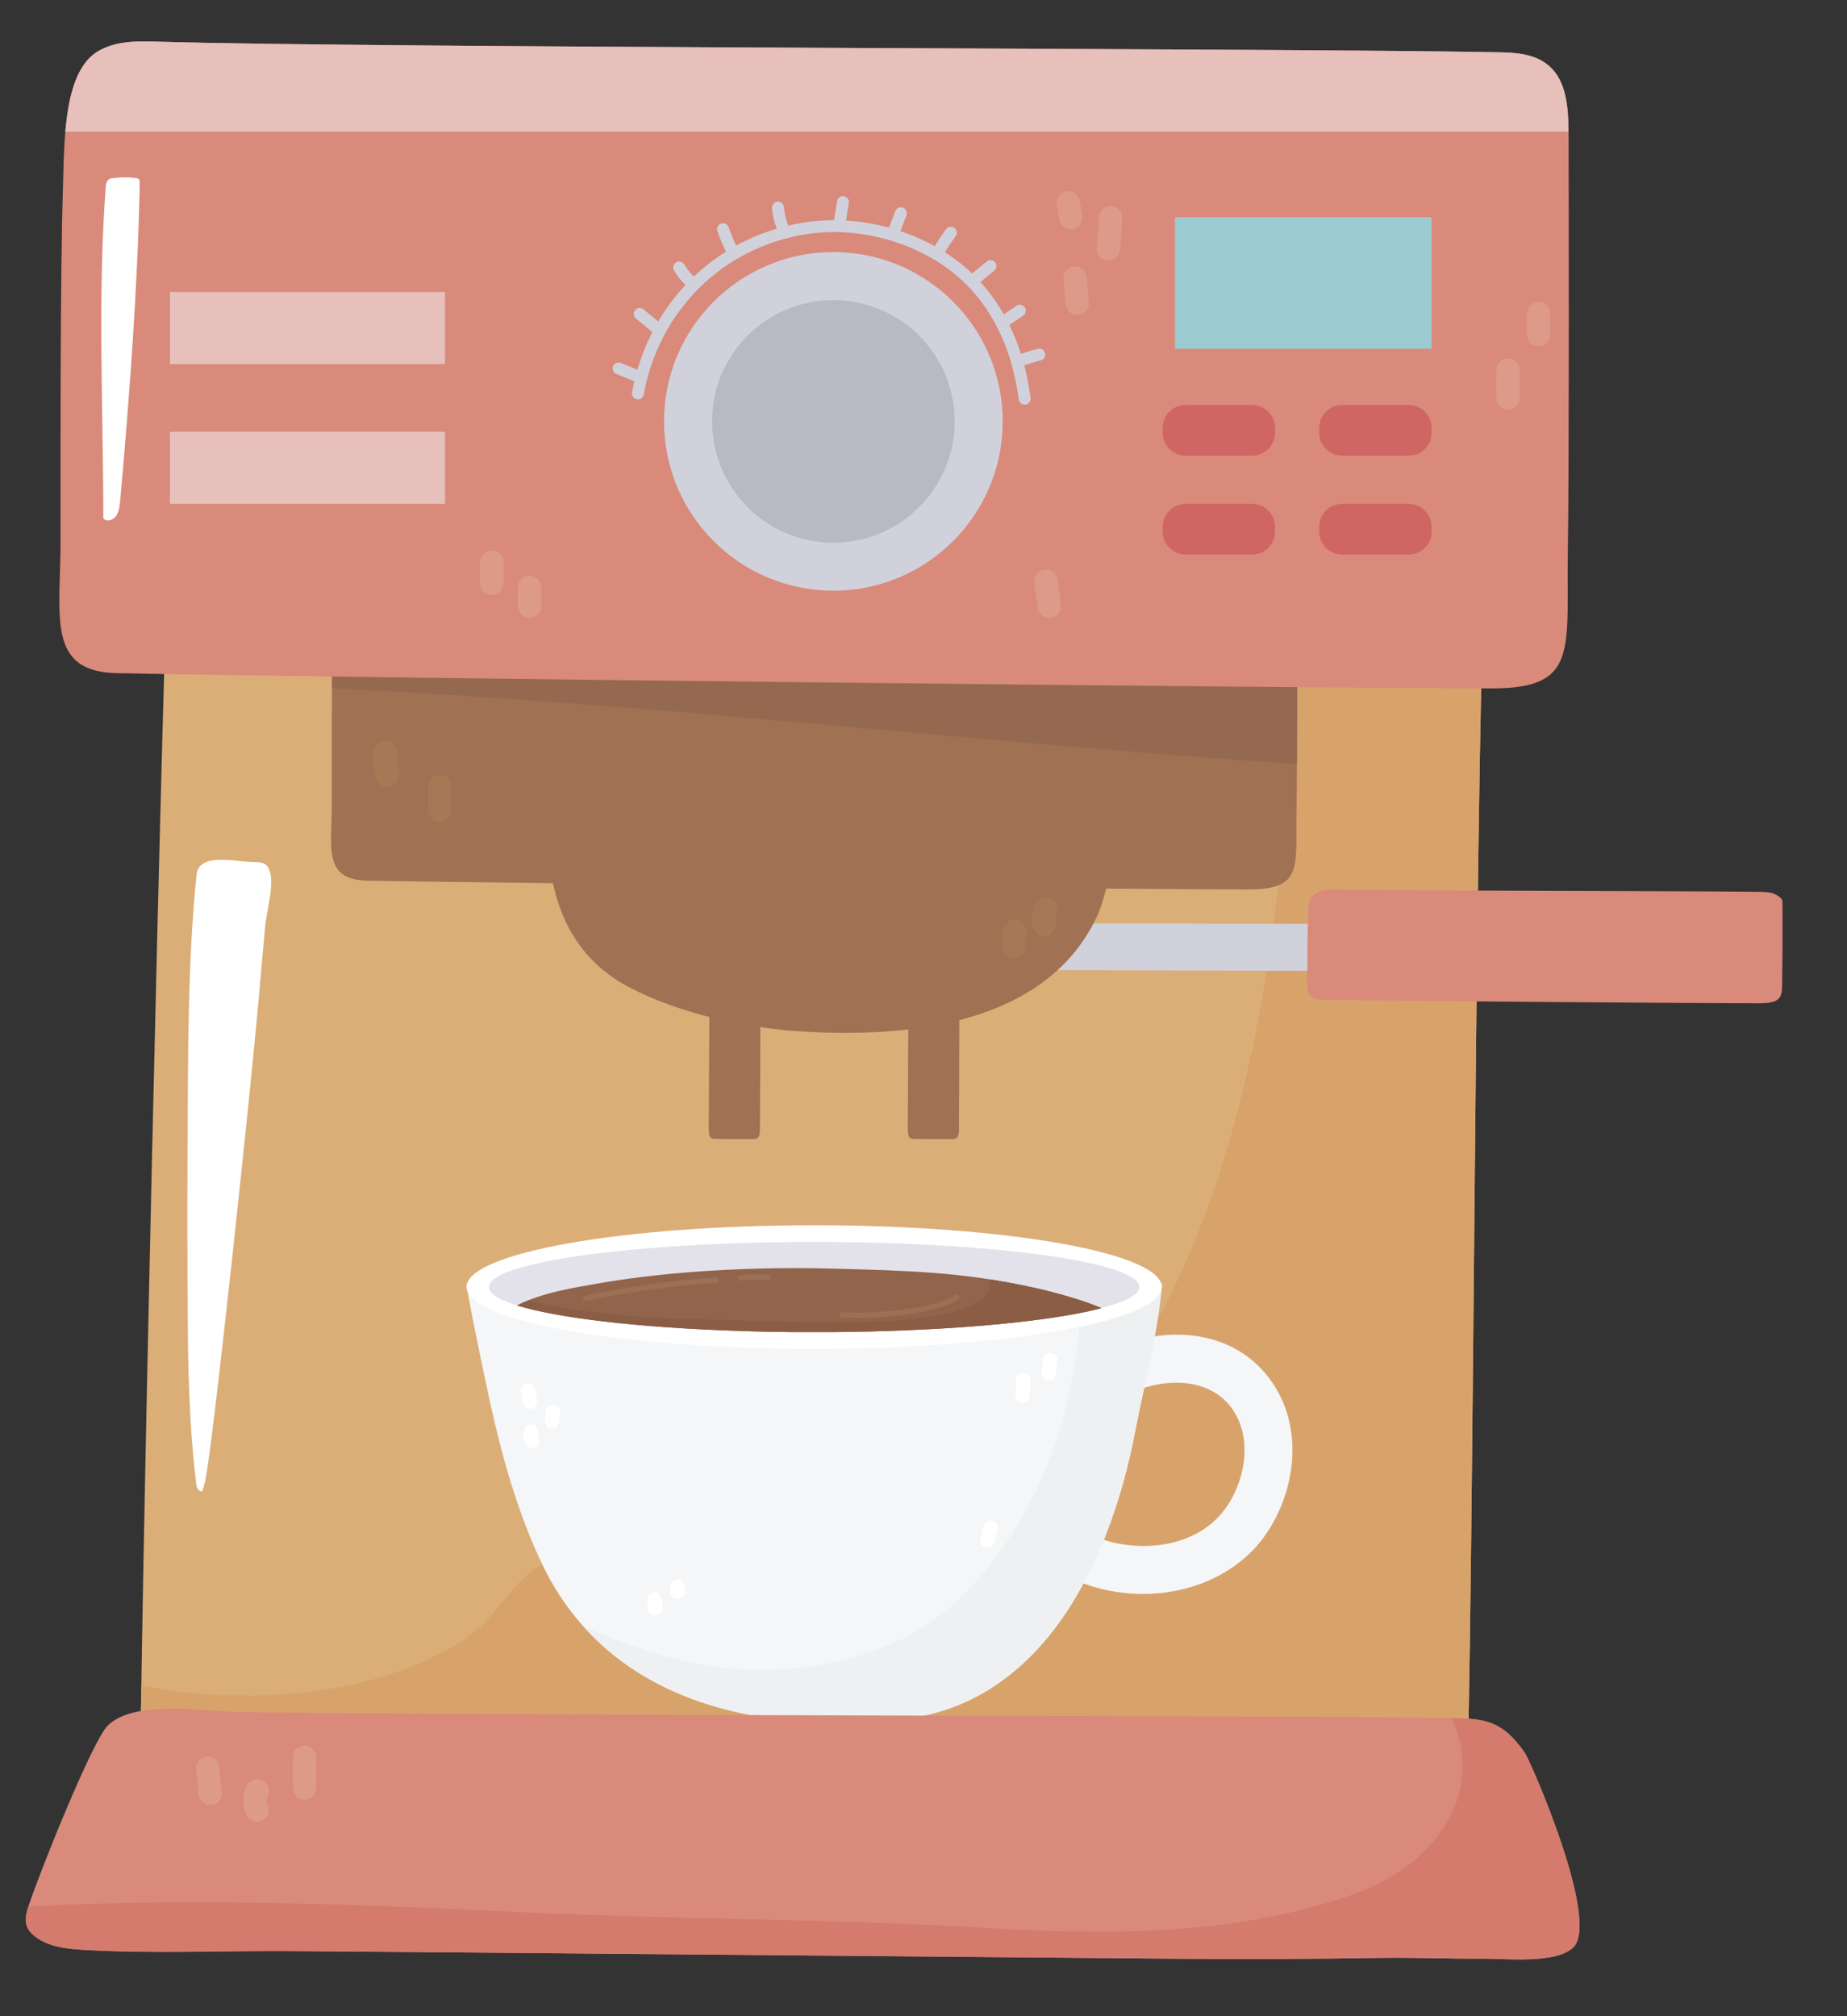 <?xml version="1.0" encoding="utf-8"?>
<!-- Generator: Adobe Illustrator 22.0.0, SVG Export Plug-In . SVG Version: 6.00 Build 0)  -->
<svg version="1.1" id="Capa_1" xmlns="http://www.w3.org/2000/svg" xmlns:xlink="http://www.w3.org/1999/xlink" x="0px" y="0px"
	 viewBox="0 0 786 858" enable-background="new 0 0 786 858" xml:space="preserve">
<rect x="0" y="0" width="786" height="858" fill="#333333" stroke="none"/>
<path fill="#DBAE78" d="M538.08,808.393c26.495-0.044,57.396,0.673,73.683-8.378c10.482-5.82,11.681-13.742,11.976-21.123
	c3.781-94.521,3.535-478.518,9.476-571.853c0.526-8.268,0.494-16.982-8.38-24.317c-18.287-15.118-81.167-14.46-124.982-15.118
	c-72.879-1.092-240.787-1.021-308.716-0.975c-67.523,0.046-116.889-6.234-118.165,24.027
	c-4.176,99.084-13.501,514.158-13.501,585.205c0,37.398,34.936,31.43,125.052,32.222C241.98,808.585,469.766,808.512,538.08,808.393
	z"/>
<path fill="#D8A36B" d="M624.835,182.722c-12.161-10.051-44.041-13.118-76.918-14.243c6.685,79.205,3.683,159.249-7.878,237.855
	c-14.97,101.786-56.399,228.865-169.281,257.196c-27.276,6.845-54.049,5.439-81.603,1.564c-20.426-2.872-48.555-9.922-65.44,5.637
	c-9.43,8.692-14.521,19.347-25.618,26.626c-37.929,24.884-92.645,28.76-137.956,19.956c-0.424,26.613-0.67,47.081-0.67,58.548
	c0,37.398,34.936,31.43,125.052,32.222c57.457,0.502,285.242,0.428,353.556,0.309c26.495-0.044,57.396,0.673,73.683-8.378
	c10.482-5.82,11.681-13.742,11.976-21.123c3.781-94.521,3.535-478.518,9.476-571.853
	C633.742,198.771,633.71,190.057,624.835,182.722z"/>
<path fill="#A07152" d="M551.948,246.591c-0.029-7.306,0.429-15.825-5.362-20.317c-3.727-2.889-8.797-3.22-13.52-3.301
	c-60.497-1.043-306.263-0.974-366-2.611c-5.291-0.146-10.87-0.137-15.564,2.309c-9.674,5.042-9.255,22.377-9.674,34.458
	c-0.699,20.092-0.655,66.383-0.626,85.111c0.029,18.616-3.988,32.226,15.379,32.577c63.415,1.152,329.073,3.722,374.545,3.722
	c23.934,0,20.117-9.629,20.621-34.475C552.073,328.223,552.024,265.424,551.948,246.591z"/>
<path fill="#94694F" d="M551.924,325.151c0.122-25.216,0.081-64.368,0.025-78.56c-0.029-7.306,0.429-15.825-5.362-20.317
	c-3.727-2.889-8.797-3.22-13.52-3.301c-60.497-1.043-306.263-0.974-366-2.611c-5.291-0.146-10.87-0.137-15.564,2.309
	c-9.674,5.042-9.255,22.377-9.674,34.458c-0.348,10.027-0.475,19.449-0.548,35.844C279.866,299.426,421.518,316.598,551.924,325.151
	z"/>
<path fill="#D98A7A" d="M667.529,63.346c-0.046-12.711,0.67-27.537-8.378-35.352c-5.822-5.028-13.744-5.606-21.126-5.747
	c-94.521-1.813-478.515-1.695-571.853-4.545c-8.268-0.251-16.982-0.237-24.317,4.022c-15.115,8.772-14.46,38.943-15.115,59.964
	c-1.092,34.965-1.021,115.525-0.977,148.114c0.046,32.397-6.232,56.08,24.029,56.694c99.081,2.003,514.157,6.478,585.202,6.478
	c37.398,0,31.432-16.763,32.222-59.998C667.722,205.409,667.646,96.121,667.529,63.346z"/>
<path fill="#E7BFBB" d="M667.5,56.062c-0.105-10.721-0.989-21.712-8.349-28.068c-5.822-5.028-13.744-5.606-21.126-5.747
	c-94.521-1.813-478.515-1.695-571.853-4.545c-8.268-0.251-16.982-0.237-24.317,4.022c-9.505,5.518-12.772,19.496-14.051,34.339
	H667.5z"/>
<path fill="#D0D1DB" d="M426.704,179.339c0,39.798-32.263,72.061-72.061,72.061c-39.8,0-72.063-32.263-72.063-72.061
	c0-39.798,32.263-72.061,72.063-72.061C394.441,107.278,426.704,139.541,426.704,179.339z"/>
<circle fill="#B9B9C4" cx="354.643" cy="179.339" r="51.62"/>
<rect x="72.31" y="124.272" fill="#E7BFBB" width="117.069" height="30.694"/>
<rect x="500.014" y="92.447" fill="#9BCAD0" width="109.199" height="56.027"/>
<rect x="72.31" y="183.753" fill="#E7BFBB" width="117.069" height="30.697"/>
<path fill="#CF6663" d="M532.894,236.001h-28.412c-5.328,0-9.686-4.358-9.686-9.686v-2.18c0-5.328,4.358-9.686,9.686-9.686h28.412
	c5.328,0,9.688,4.358,9.688,9.686v2.18C542.582,231.643,538.221,236.001,532.894,236.001z"/>
<path fill="#CF6663" d="M599.525,236.001h-28.409c-5.33,0-9.688-4.358-9.688-9.686v-2.18c0-5.328,4.358-9.686,9.688-9.686h28.409
	c5.327,0,9.688,4.358,9.688,9.686v2.18C609.213,231.643,604.852,236.001,599.525,236.001z"/>
<path fill="#CF6663" d="M532.894,193.916h-28.412c-5.328,0-9.686-4.358-9.686-9.688v-2.178c0-5.328,4.358-9.688,9.686-9.688h28.412
	c5.328,0,9.688,4.36,9.688,9.688v2.178C542.582,189.558,538.221,193.916,532.894,193.916z"/>
<path fill="#CF6663" d="M599.525,193.916h-28.409c-5.33,0-9.688-4.358-9.688-9.688v-2.178c0-5.328,4.358-9.688,9.688-9.688h28.409
	c5.327,0,9.688,4.36,9.688,9.688v2.178C609.213,189.558,604.852,193.916,599.525,193.916z"/>
<path fill="#D0D1DB" d="M436.044,172.238c-1.255,0-2.343-0.928-2.509-2.202c-3.252-24.736-13.947-44.178-30.923-56.229
	c-17.145-12.166-39.644-17.406-60.192-14.022c-35.133,5.791-62.007,32.531-68.465,68.122c-0.251,1.374-1.554,2.299-2.948,2.042
	c-1.376-0.251-2.29-1.569-2.042-2.948c6.848-37.725,35.357-66.073,72.631-72.214c21.827-3.596,45.737,1.963,63.949,14.889
	c18.158,12.887,29.573,33.53,33.013,59.698c0.183,1.389-0.794,2.661-2.18,2.843L436.044,172.238z"/>
<path fill="#D0D1DB" d="M271.257,162.618l-0.957-0.19l-8.002-3.264c-1.296-0.529-1.917-2.008-1.388-3.303
	c0.528-1.299,2.005-1.927,3.303-1.389l8.002,3.264c1.296,0.529,1.917,2.008,1.389,3.303
	C273.201,162.021,272.256,162.618,271.257,162.618z"/>
<path fill="#D0D1DB" d="M279.864,142.44c-0.568,0-1.137-0.19-1.61-0.58l-7.639-6.305c-1.079-0.889-1.233-2.487-0.341-3.566
	c0.887-1.079,2.482-1.233,3.567-0.341l7.639,6.305c1.079,0.891,1.233,2.487,0.341,3.566
	C281.318,142.126,280.595,142.44,279.864,142.44z"/>
<path fill="#D0D1DB" d="M294.953,123.207c-0.541,0-1.087-0.173-1.547-0.528c-2.656-2.051-4.926-4.682-6.566-7.605
	c-0.685-1.221-0.251-2.765,0.97-3.449c1.225-0.687,2.77-0.249,3.449,0.969c1.311,2.336,3.123,4.436,5.245,6.076
	c1.108,0.855,1.31,2.446,0.456,3.554C296.461,122.869,295.71,123.207,294.953,123.207z"/>
<path fill="#D0D1DB" d="M311.886,109.841c-0.909,0-1.786-0.487-2.242-1.345c-1.722-3.247-3.184-6.667-4.341-10.161
	c-0.441-1.328,0.278-2.762,1.608-3.201c1.323-0.438,2.762,0.277,3.201,1.607c1.069,3.225,2.419,6.381,4.01,9.376
	c0.655,1.238,0.185,2.772-1.05,3.428L311.886,109.841z"/>
<path fill="#D0D1DB" d="M333.342,100.011c-0.979,0-1.912-0.568-2.326-1.523c-1.374-3.162-2.205-6.507-2.467-9.939
	c-0.107-1.396,0.935-2.614,2.331-2.722c1.354-0.112,2.614,0.938,2.721,2.331c0.222,2.87,0.916,5.667,2.064,8.307
	c0.558,1.284-0.029,2.777-1.313,3.335L333.342,100.011z"/>
<path fill="#D0D1DB" d="M357.354,97.129l-0.399-0.032c-1.382-0.219-2.324-1.518-2.105-2.899l1.367-8.614
	c0.219-1.381,1.523-2.338,2.899-2.105c1.381,0.22,2.324,1.518,2.104,2.899l-1.367,8.614
	C359.657,96.24,358.579,97.129,357.354,97.129z"/>
<path fill="#D0D1DB" d="M380.334,101.261l-0.899-0.166c-1.308-0.497-1.966-1.961-1.471-3.269l3.025-7.978
	c0.497-1.311,1.956-1.966,3.269-1.471c1.308,0.497,1.966,1.961,1.471,3.269l-3.025,7.978
	C382.319,100.637,381.357,101.261,380.334,101.261z"/>
<path fill="#D0D1DB" d="M399.413,109.622l-1.225-0.317c-1.225-0.68-1.666-2.222-0.989-3.445c1.605-2.899,3.434-5.708,5.432-8.351
	c0.846-1.118,2.436-1.34,3.549-0.495c1.118,0.846,1.337,2.434,0.495,3.55c-1.856,2.455-3.552,5.062-5.043,7.751
	C401.169,109.151,400.304,109.622,399.413,109.622z"/>
<path fill="#D0D1DB" d="M414.363,121.646c-0.733,0-1.459-0.314-1.961-0.925c-0.887-1.082-0.731-2.677,0.351-3.566l7.157-5.876
	c1.087-0.889,2.682-0.726,3.566,0.351c0.89,1.082,0.731,2.68-0.351,3.567l-7.157,5.876
	C415.498,121.458,414.928,121.646,414.363,121.646z"/>
<path fill="#D0D1DB" d="M427.12,139.436c-0.811,0-1.605-0.388-2.097-1.106c-0.787-1.158-0.489-2.734,0.668-3.523l6.867-4.672
	c1.16-0.787,2.736-0.485,3.52,0.67c0.787,1.157,0.487,2.733-0.67,3.52l-6.862,4.673C428.11,139.295,427.612,139.436,427.12,139.436z
	"/>
<path fill="#D0D1DB" d="M433.34,156.281c-1.018,0-1.978-0.619-2.365-1.625c-0.502-1.308,0.151-2.772,1.457-3.274
	c3.008-1.155,6.115-2.136,9.23-2.921c1.364-0.336,2.733,0.48,3.077,1.839c0.341,1.36-0.482,2.736-1.84,3.077
	c-2.923,0.733-5.832,1.654-8.65,2.736L433.34,156.281z"/>
<path fill="#D0D1DB" d="M592.236,413.202c-51.836,0-158.214-0.329-170.874-0.524c-5.51-0.088-9.907-4.623-9.822-10.134
	c0.085-5.457,4.535-9.822,9.975-9.822h0.158c15.54,0.244,172.731,0.685,195.744,0.466h0.095c5.466,0,9.925,4.407,9.976,9.885
	c0.051,5.51-4.375,10.019-9.885,10.071C613.279,413.183,604.206,413.202,592.236,413.202z"/>
<path fill="#A07152" d="M320.088,484.781c1.021-0.008,2.214,0.092,2.843-1.179c0.405-0.821,0.451-1.934,0.461-2.974
	c0.146-13.303,0.137-67.347,0.366-80.482c0.021-1.164,0.019-2.39-0.322-3.422c-0.707-2.127-3.133-2.034-4.823-2.127
	c-2.811-0.154-9.289-0.144-11.91-0.139c-2.604,0.007-4.509-0.877-4.558,3.384c-0.161,13.944-0.521,72.363-0.521,82.36
	c0,5.264,1.347,4.424,4.826,4.536C308.663,484.807,317.452,484.798,320.088,484.781z"/>
<path fill="#A07152" d="M404.772,484.781c1.021-0.008,2.215,0.092,2.843-1.179c0.404-0.821,0.451-1.934,0.46-2.974
	c0.146-13.303,0.137-67.347,0.366-80.482c0.022-1.164,0.02-2.39-0.322-3.422c-0.706-2.127-3.133-2.034-4.823-2.127
	c-2.811-0.154-9.289-0.144-11.91-0.139c-2.604,0.007-4.509-0.877-4.558,3.384c-0.161,13.944-0.521,72.363-0.521,82.36
	c0,5.264,1.347,4.424,4.825,4.536C393.347,484.807,402.136,484.798,404.772,484.781z"/>
<path fill="#A07152" d="M233.186,358.449c0.139,1.542,0.268,2.999,0.358,4.258c1.961,27.284,13.335,46.153,33.294,56.965
	c21.695,11.754,51.123,17.905,74.287,19.32c37.91,2.314,102.804,0.176,125.732-49.05c3.179-6.821,5.844-19.469,7.785-31.493H233.186
	z"/>
<path fill="#D98A7A" d="M758.54,385.523c-0.014-2.823,0.212-2.943-2.638-4.677c-1.834-1.118-4.331-1.245-6.655-1.276
	c-29.776-0.405-150.74-0.378-180.143-1.011c-2.604-0.056-5.35-0.051-7.659,0.894c-4.762,1.949-4.555,5.474-4.762,10.144
	c-0.344,7.766-0.322,16.136-0.307,23.376c0.015,7.194-1.963,12.456,7.569,12.592c31.213,0.444,161.968,1.437,184.348,1.437
	c11.781,0,9.903-3.722,10.151-13.325C758.601,407.555,758.576,392.802,758.54,385.523z"/>
<path fill="#F5F6F7" d="M486.378,678.385c-7.396,0.003-14.931-1.116-22.278-3.437c-4.129-1.306-8.124-3.021-11.875-5.094
	c-4.931-2.726-6.719-8.931-3.993-13.857c2.725-4.931,8.925-6.714,13.856-3.993c2.575,1.423,5.32,2.602,8.159,3.496
	c15.861,5.006,38.477,3.174,50.648-12.704c8.755-11.427,12.804-30.65,3.06-43.773c-10.219-13.769-31.629-12.911-46.426-4.131
	c-4.84,2.865-11.101,1.276-13.973-3.567c-2.874-4.843-1.279-11.096,3.564-13.973c22.254-13.208,55.481-14.365,73.211,9.516
	c15.869,21.369,10.378,50.55-3.247,68.331C525.7,670.054,506.57,678.385,486.378,678.385z"/>
<path fill="#F5F6F7" d="M494.423,546.339c-1.006,14.843-4.823,32.008-8.122,47.218c-1.13,5.284-2.231,10.324-3.086,14.965
	l-0.122,0.551c-2.78,14.568-6.841,29.749-12.522,44.224c-2.078,5.345-4.368,10.568-6.933,15.669
	c-8.704,17.562-20.187,33.32-35.001,44.682c-8.553,6.628-18.263,11.759-29.198,14.935c-4.734,1.374-9.742,2.383-14.965,2.994
	c-38.514,4.429-80.234,0.58-112.485-19.486c-9.561-5.956-18.295-13.318-25.808-22.326c-5.834-6.84-10.904-14.66-15.181-23.486
	c-4.215-8.768-7.788-17.776-10.901-26.938c-1.986-5.834-3.788-11.759-5.437-17.715c-4.185-15.15-7.452-30.573-10.568-45.905
	c-0.673-3.206-1.313-6.383-1.954-9.588c-0.551-2.658-1.07-5.223-1.528-7.727c-0.855-4.278-1.559-8.278-2.078-12.066H494.423z"/>
<path fill="#EFF0F2" d="M459.978,546.339c0.156,49.035-16.833,100.677-52,134.411c-20.745,19.9-50.378,28.741-78.777,29.883
	c-29.42,1.186-55.162-7.289-81.123-18.689c7.077,8.017,15.14,14.682,23.912,20.146c32.251,20.065,73.97,23.912,112.485,19.486
	c5.223-0.611,10.231-1.62,14.965-2.994c10.935-3.176,20.646-8.307,29.198-14.935c14.814-11.362,26.297-27.12,35.001-44.682
	c2.565-5.101,4.855-10.324,6.933-15.669c5.681-14.475,9.742-29.656,12.522-44.224l0.122-0.551c0.855-4.641,1.956-9.681,3.086-14.965
	c3.299-15.211,7.116-32.375,8.122-47.218H459.978z"/>
<path fill="#FFFFFF" d="M494.411,547.762c0,4.826-7.301,9.325-20.066,13.208c-2.872,0.906-6.017,1.742-9.437,2.538
	c-25.32,5.988-64.657,10.015-109.4,10.487c-2.901,0.036-5.803,0.036-8.736,0.036c-3.664,0-7.298,0-10.904-0.036
	c-46.424-0.616-86.952-4.972-111.722-11.43c-3.298-0.87-6.322-1.742-9.04-2.685c-10.597-3.664-16.582-7.764-16.582-12.119
	c0-14.548,66.243-26.305,147.944-26.305C428.197,521.458,494.411,533.214,494.411,547.762z"/>
<path fill="#E3E2EA" d="M484.852,547.762c0,3.267-5.834,6.278-16.127,8.962c-0.855,0.253-1.742,0.472-2.658,0.69
	c-2.687,0.653-5.62,1.271-8.826,1.852c-23.671,4.353-60.473,7.293-102.314,7.656h-18.387c-43.401-0.472-81.303-3.63-104.482-8.346
	c-3.087-0.653-5.927-1.269-8.46-1.959c-1.252-0.329-2.444-0.689-3.545-1.018c-7.696-2.429-11.971-5.079-11.971-7.837
	c0-10.631,61.968-19.194,138.385-19.194C422.914,528.568,484.852,537.131,484.852,547.762z"/>
<path fill="#91654C" d="M468.726,556.724c-0.855,0.253-1.742,0.472-2.658,0.69c-2.687,0.653-5.62,1.271-8.826,1.852
	c-23.671,4.353-60.473,7.293-102.314,7.656h-18.387c-43.401-0.472-81.303-3.63-104.482-8.346c-3.087-0.653-5.927-1.269-8.46-1.959
	c-1.252-0.329-2.444-0.689-3.545-1.018c10.434-5.486,24.526-7.647,36.01-9.644c30.726-5.223,66.188-6.838,97.186-6.076
	c32.404,0.906,55.997,1.279,87.496,8.314C448.845,550.003,460.938,553.345,468.726,556.724z"/>
<path fill="#8A5D44" d="M440.745,548.193c-6.926-1.547-13.457-2.755-19.796-3.734c4.451,16.765-43.932,17.944-52.575,18.127
	c-26.66,0.565-51.203-0.629-77.832-1.33c-20.151-0.534-43.345-2.424-65.693-7.837c-1.659,0.67-3.274,1.381-4.796,2.18
	c1.101,0.326,2.292,0.689,3.545,1.016c2.533,0.692,5.374,1.308,8.46,1.961c23.182,4.716,61.081,7.873,104.482,8.346h18.387
	c41.841-0.363,78.643-3.303,102.314-7.656c3.206-0.582,6.139-1.199,8.826-1.852c0.915-0.217,1.802-0.436,2.658-0.69
	C460.938,553.345,448.845,550.003,440.745,548.193z"/>
<path fill="#FFFFFF" d="M446.312,587.46l-0.368-0.022c-1.674-0.2-2.87-1.72-2.67-3.396l0.651-5.452
	c0.199-1.678,1.703-2.889,3.395-2.67c1.674,0.2,2.87,1.72,2.67,3.396l-0.65,5.452C449.154,586.32,447.837,587.46,446.312,587.46z"/>
<path fill="#FFFFFF" d="M435.025,597.253l-0.46-0.034c-1.669-0.253-2.816-1.807-2.565-3.476c0.314-2.08,0.427-4.2,0.334-6.302
	c-0.075-1.686,1.23-3.113,2.914-3.187c1.698-0.07,3.113,1.23,3.186,2.914c0.112,2.497-0.019,5.016-0.392,7.486
	C437.812,596.166,436.509,597.253,435.025,597.253z"/>
<path fill="#FFFFFF" d="M226.59,616.342c-1.016,0-2.01-0.507-2.59-1.43c-1.193-1.9-1.554-4.237-0.986-6.409
	c0.424-1.634,2.092-2.629,3.725-2.185c1.632,0.424,2.611,2.092,2.185,3.725c-0.139,0.533-0.044,1.154,0.25,1.62
	c0.897,1.43,0.465,3.313-0.962,4.212C227.708,616.191,227.145,616.342,226.59,616.342z"/>
<path fill="#FFFFFF" d="M234.923,607.954l-0.263-0.012c-1.681-0.144-2.926-1.622-2.782-3.303l0.341-3.995
	c0.144-1.683,1.637-2.953,3.303-2.782c1.681,0.144,2.926,1.622,2.782,3.303l-0.341,3.995
	C237.827,606.753,236.492,607.954,234.923,607.954z"/>
<path fill="#FFFFFF" d="M225.569,599.611c-1.476,0-2.775-1.075-3.011-2.577l-0.75-4.709c-0.265-1.666,0.87-3.232,2.534-3.498
	c1.661-0.282,3.232,0.865,3.498,2.534l0.75,4.719c0.265,1.666-0.872,3.23-2.538,3.493L225.569,599.611z"/>
<path fill="#FFFFFF" d="M278.872,687.431c-1.537,0-2.86-1.159-3.031-2.724l-0.395-3.625c-0.183-1.678,1.028-3.183,2.704-3.367
	c1.649-0.148,3.184,1.026,3.367,2.704l0.395,3.625c0.183,1.678-1.028,3.184-2.704,3.367L278.872,687.431z"/>
<path fill="#FFFFFF" d="M288.334,680.534c-1.686,0-3.055-1.369-3.055-3.055v-2.178c0-1.686,1.369-3.055,3.055-3.055
	c1.685,0,3.055,1.37,3.055,3.055v2.178C291.389,679.165,290.019,680.534,288.334,680.534z"/>
<path fill="#FFFFFF" d="M420.141,658.671l-0.792-0.105c-1.63-0.434-2.597-2.11-2.161-3.74l1.452-5.442
	c0.434-1.625,2.105-2.592,3.739-2.161c1.63,0.433,2.597,2.11,2.161,3.739l-1.452,5.443
	C422.726,657.769,421.491,658.671,420.141,658.671z"/>
<path fill="#9B7055" d="M249.274,553.674c-0.524,0-0.994-0.363-1.109-0.894c-0.132-0.611,0.258-1.215,0.87-1.347
	c18.29-3.929,37.033-6.519,55.707-7.698c0.717-0.037,1.164,0.436,1.201,1.06c0.039,0.624-0.434,1.162-1.06,1.201
	c-18.56,1.172-37.191,3.747-55.371,7.654L249.274,553.674z"/>
<path fill="#9B7055" d="M315.03,545.08c-0.563,0-1.052-0.422-1.123-0.996c-0.075-0.621,0.368-1.186,0.989-1.262
	c4.002-0.485,8.071-0.561,12.087-0.219c0.624,0.051,1.087,0.602,1.033,1.223c-0.051,0.626-0.646,1.116-1.223,1.033
	c-3.864-0.324-7.773-0.256-11.624,0.214L315.03,545.08z"/>
<path fill="#9B7055" d="M365.286,560.931c-2.319,0-4.638-0.058-6.955-0.175c-0.626-0.029-1.106-0.563-1.077-1.186
	c0.032-0.624,0.463-1.138,1.189-1.074c12.042,0.594,24.12-0.388,35.898-2.935c4.151-0.896,8.509-2.042,12.249-4.324
	c0.526-0.324,1.228-0.161,1.556,0.378c0.326,0.533,0.158,1.23-0.378,1.557c-4.027,2.458-8.604,3.666-12.95,4.606
	C385.113,559.874,375.208,560.931,365.286,560.931z"/>
<path fill="#D98A7A" d="M648.84,745.874c-9.942-14.119-17.337-14.555-33.656-14.741c-21.323-0.241-42.648-0.397-63.973-0.504
	c-42.651-0.212-85.303-0.229-127.954-0.365c-87.703-0.283-175.41-0.48-263.113-1.084c-19.267-0.134-38.533-0.285-57.8-0.516
	c-15.566-0.188-45.047-5.535-56.499,5.729c-6.47,6.363-28.202,60.501-33.484,76.134c-1.013,3.006-2.029,6.302-0.931,9.277
	c0.656,1.776,2.005,3.216,3.498,4.378c5.664,4.407,13.257,5.225,20.421,5.656c29.265,1.756,58.736,0.331,88.034,0.543
	c38.945,0.283,77.888,0.614,116.83,0.95c87.527,0.757,175.055,1.578,262.582,2.314c28.326,0.237,56.658,0.076,84.982-0.373
	c14.375-0.227,28.745,0.446,43.118,0.319c9.701-0.085,31.352,2.356,38.638-4.806C681.103,817.401,651.171,749.184,648.84,745.874z"
	/>
<path fill="#D47B6E" d="M648.84,745.874c-9.401-13.35-16.536-14.468-31.082-14.707c14.719,32.989-7.598,62.709-41.227,74.813
	c-50.307,18.107-106.407,17.574-158.57,14.453c-64.3-3.846-128.879-3.486-193.255-6.524c-70.855-3.343-141.724-6.339-212.62-2.514
	c-0.902,2.767-1.652,5.712-0.656,8.406c0.656,1.776,2.005,3.216,3.498,4.378c5.664,4.407,13.257,5.225,20.421,5.656
	c29.265,1.756,58.736,0.331,88.034,0.543c38.945,0.283,77.888,0.614,116.83,0.95c87.527,0.757,175.055,1.578,262.582,2.314
	c28.326,0.237,56.658,0.076,84.982-0.373c14.375-0.227,28.745,0.443,43.118,0.319c9.701-0.085,31.352,2.356,38.638-4.806
	C681.103,817.401,651.171,749.184,648.84,745.874z"/>
<path fill="#FFFFFF" d="M82.132,618.376c0.39,4.395,0.843,8.799,1.376,13.218c0.183,1.506,1.121,3.518,2.545,2.996
	c1.104-2.767,1.572-5.739,2.032-8.684c4.226-27.05,18.497-161.099,22.038-201.106c0.909-10.241,1.815-20.485,2.722-30.726
	c0.57-6.431,4.212-17.973,1.715-24.022c-1.362-3.301-4.217-3.07-7.218-3.157c-7.671-0.222-22.741-4.193-23.72,5.532
	c-3.654,36.278-3.591,73.983-3.786,110.49c-0.131,26.11-0.124,52.219,0.049,78.329C80.012,580.464,80.451,599.35,82.132,618.376z"/>
<path fill="#FFFFFF" d="M43.978,220.632c1.516,1.61,4.18,0.762,5.455-1.099c1.272-1.861,1.528-4.336,1.737-6.674
	c3.991-44.565,7.482-91.976,8.302-134.967c0.01-0.572-0.039-1.201-0.387-1.617c-0.327-0.392-0.843-0.482-1.318-0.538
	c-3.22-0.387-6.477-0.363-9.693,0.068c-0.74,0.1-1.525,0.244-2.092,0.794c-0.753,0.731-0.911,1.964-0.996,3.084
	C41.494,126.274,43.932,173.909,43.978,220.632z"/>
<path fill="#A87856" d="M164.829,334.997c-2.154,0-4.141-1.408-4.782-3.579c-1.118-3.786-1.467-7.856-1.011-11.776
	c0.319-2.736,2.816-4.707,5.53-4.38c2.738,0.317,4.699,2.794,4.38,5.53c-0.3,2.597-0.068,5.296,0.67,7.8
	c0.779,2.643-0.731,5.418-3.372,6.197C165.771,334.929,165.296,334.997,164.829,334.997z"/>
<path fill="#A87856" d="M187.089,349.804c-2.755,0-4.989-2.234-4.989-4.989v-10.076c0-2.755,2.234-4.989,4.989-4.989
	c2.755,0,4.989,2.234,4.989,4.989v10.076C192.078,347.57,189.844,349.804,187.089,349.804z"/>
<path fill="#A87856" d="M431.313,407.891c-2.487,0-4.64-1.858-4.945-4.392c-0.341-2.833-0.095-5.783,0.714-8.531
	c0.78-2.643,3.566-4.139,6.195-3.379c2.646,0.779,4.156,3.552,3.379,6.195c-0.431,1.459-0.562,3.023-0.382,4.521
	c0.331,2.736-1.62,5.22-4.356,5.549L431.313,407.891z"/>
<path fill="#A87856" d="M444.341,398.411c-2.543,0-4.716-1.934-4.963-4.519c-0.265-2.816-0.012-5.625,0.758-8.348
	c0.75-2.648,3.51-4.183,6.159-3.445c2.65,0.75,4.192,3.506,3.444,6.158c-0.426,1.51-0.575,3.133-0.426,4.694
	c0.26,2.743-1.754,5.177-4.497,5.438L444.341,398.411z"/>
<path fill="#DD9A88" d="M641.732,174.347c-2.755,0-4.989-2.234-4.989-4.989v-11.854c0-2.755,2.234-4.989,4.989-4.989
	c2.755,0,4.989,2.234,4.989,4.989v11.854C646.721,172.114,644.487,174.347,641.732,174.347z"/>
<path fill="#DD9A88" d="M654.774,147.378c-2.755,0-4.989-2.234-4.989-4.989v-8.892c0-2.755,2.234-4.989,4.989-4.989
	c2.755,0,4.989,2.234,4.989,4.989v8.892C659.763,145.144,657.529,147.378,654.774,147.378z"/>
<path fill="#DD9A88" d="M455.627,97.582c-2.385,0-4.492-1.713-4.911-4.141l-1.069-6.192c-0.468-2.716,1.352-5.296,4.068-5.764
	c2.728-0.501,5.296,1.355,5.764,4.069l1.069,6.192c0.468,2.716-1.352,5.296-4.068,5.764L455.627,97.582z"/>
<path fill="#DD9A88" d="M471.688,110.93l-0.368-0.012c-2.748-0.202-4.814-2.592-4.614-5.34l0.967-13.33
	c0.2-2.748,2.595-4.795,5.338-4.616c2.747,0.2,4.813,2.589,4.616,5.337l-0.967,13.335
	C476.467,108.927,474.278,110.93,471.688,110.93z"/>
<path fill="#DD9A88" d="M458.417,134.028c-2.555,0-4.734-1.951-4.965-4.546l-0.952-10.665c-0.243-2.745,1.784-5.169,4.527-5.413
	c2.796-0.251,5.169,1.783,5.413,4.526l0.952,10.665c0.244,2.745-1.783,5.169-4.526,5.413L458.417,134.028z"/>
<path fill="#DD9A88" d="M446.55,262.988c-2.453,0-4.592-1.81-4.935-4.307l-1.479-10.711c-0.375-2.731,1.532-5.247,4.261-5.625
	c2.726-0.37,5.245,1.532,5.625,4.261l1.479,10.711c0.375,2.731-1.532,5.247-4.261,5.625L446.55,262.988z"/>
<path fill="#DD9A88" d="M209.318,253.185c-2.755,0-4.989-2.234-4.989-4.989v-8.892c0-2.755,2.234-4.989,4.989-4.989
	c2.755,0,4.989,2.234,4.989,4.989v8.892C214.307,250.951,212.073,253.185,209.318,253.185z"/>
<path fill="#DD9A88" d="M225.321,262.966c-2.756,0-4.989-2.234-4.989-4.989v-8.002c0-2.755,2.234-4.989,4.989-4.989
	c2.755,0,4.989,2.234,4.989,4.989v8.002C230.31,260.732,228.076,262.966,225.321,262.966z"/>
<path fill="#DD9A88" d="M89.496,768.266c-2.511,0-4.675-1.893-4.953-4.448l-1.162-10.672c-0.297-2.741,1.681-5.201,4.419-5.501
	c2.731-0.292,5.201,1.676,5.501,4.419l1.162,10.672c0.297,2.741-1.681,5.203-4.419,5.501L89.496,768.266z"/>
<path fill="#DD9A88" d="M109.506,775.365c-1.666,0-3.296-0.833-4.241-2.353c-2.509-4.034-2.509-9.454,0.002-13.491
	c1.454-2.341,4.526-3.06,6.872-1.601c2.339,1.457,3.055,4.534,1.601,6.872c-0.524,0.84-0.524,2.109-0.003,2.948
	c1.454,2.338,0.738,5.415-1.6,6.872C111.316,775.121,110.405,775.365,109.506,775.365z"/>
<path fill="#DD9A88" d="M129.591,765.92c-2.755,0-4.989-2.234-4.989-4.989v-13.042c0-2.755,2.234-4.989,4.989-4.989
	c2.755,0,4.989,2.234,4.989,4.989v13.042C134.58,763.686,132.346,765.92,129.591,765.92z"/>
</svg>
